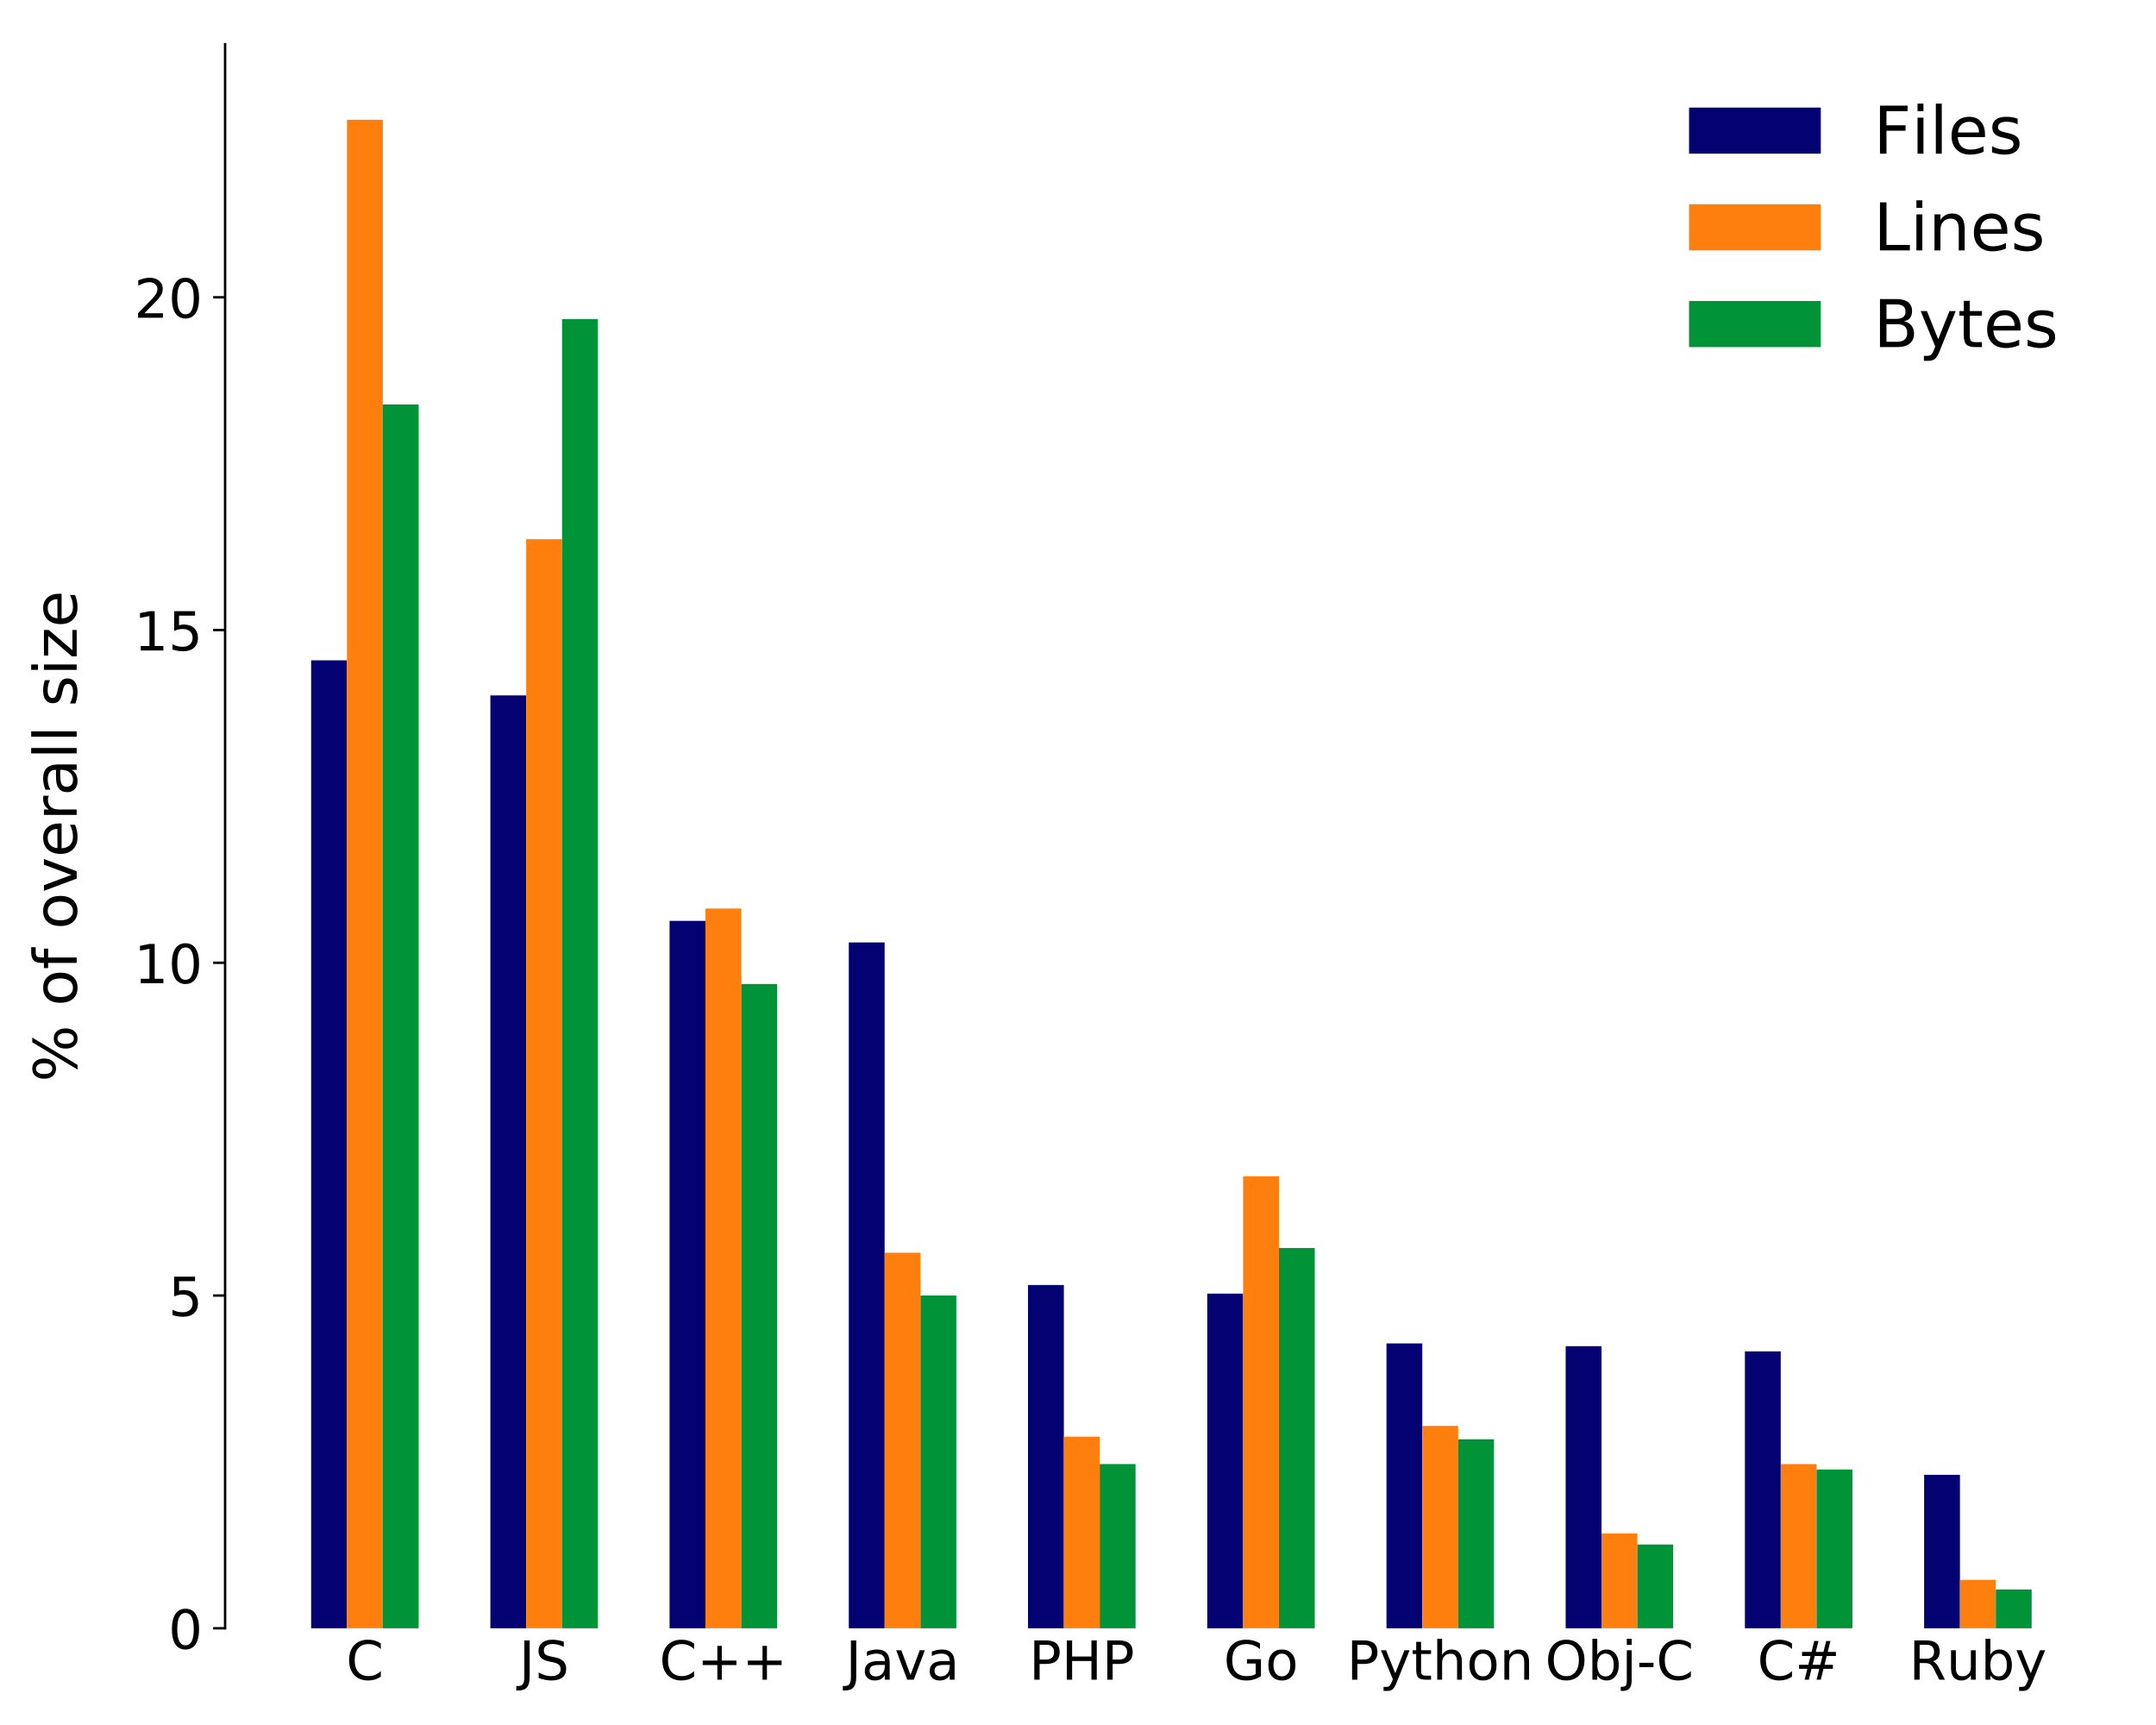 <svg xmlns="http://www.w3.org/2000/svg" xmlns:xlink="http://www.w3.org/1999/xlink" width="960" height="768" version="1.1" viewBox="0 0 720 576"><defs><style type="text/css">*{stroke-linecap:butt;stroke-linejoin:round}</style></defs><g id="figure_1"><g id="patch_1"><path d="M 0 576 L 720 576 L 720 0 L 0 0 z" style="fill:#fff"/></g><g id="axes_1"><g id="patch_2"><path d="M 75.175 543.7 L 707.2 543.7 L 707.2 14.8 L 75.175 14.8 z" style="fill:#fff"/></g><g id="patch_3"><path d="M 103.903 543.7 L 115.874 543.7 L 115.874 220.489 L 103.903 220.489 z" clip-path="url(#p2893c2d112)" style="fill:#040273"/></g><g id="patch_4"><path d="M 163.754 543.7 L 175.724 543.7 L 175.724 232.197 L 163.754 232.197 z" clip-path="url(#p2893c2d112)" style="fill:#040273"/></g><g id="patch_5"><path d="M 223.605 543.7 L 235.575 543.7 L 235.575 307.491 L 223.605 307.491 z" clip-path="url(#p2893c2d112)" style="fill:#040273"/></g><g id="patch_6"><path d="M 283.456 543.7 L 295.426 543.7 L 295.426 314.691 L 283.456 314.691 z" clip-path="url(#p2893c2d112)" style="fill:#040273"/></g><g id="patch_7"><path d="M 343.307 543.7 L 355.277 543.7 L 355.277 429.081 L 343.307 429.081 z" clip-path="url(#p2893c2d112)" style="fill:#040273"/></g><g id="patch_8"><path d="M 403.158 543.7 L 415.128 543.7 L 415.128 431.954 L 403.158 431.954 z" clip-path="url(#p2893c2d112)" style="fill:#040273"/></g><g id="patch_9"><path d="M 463.009 543.7 L 474.979 543.7 L 474.979 448.59 L 463.009 448.59 z" clip-path="url(#p2893c2d112)" style="fill:#040273"/></g><g id="patch_10"><path d="M 522.859 543.7 L 534.83 543.7 L 534.83 449.513 L 522.859 449.513 z" clip-path="url(#p2893c2d112)" style="fill:#040273"/></g><g id="patch_11"><path d="M 582.71 543.7 L 594.68 543.7 L 594.68 451.24 L 582.71 451.24 z" clip-path="url(#p2893c2d112)" style="fill:#040273"/></g><g id="patch_12"><path d="M 642.561 543.7 L 654.531 543.7 L 654.531 492.455 L 642.561 492.455 z" clip-path="url(#p2893c2d112)" style="fill:#040273"/></g><g id="patch_13"><path d="M 115.874 543.7 L 127.844 543.7 L 127.844 39.986 L 115.874 39.986 z" clip-path="url(#p2893c2d112)" style="fill:#ff7f0e"/></g><g id="patch_14"><path d="M 175.724 543.7 L 187.695 543.7 L 187.695 180.032 L 175.724 180.032 z" clip-path="url(#p2893c2d112)" style="fill:#ff7f0e"/></g><g id="patch_15"><path d="M 235.575 543.7 L 247.545 543.7 L 247.545 303.351 L 235.575 303.351 z" clip-path="url(#p2893c2d112)" style="fill:#ff7f0e"/></g><g id="patch_16"><path d="M 295.426 543.7 L 307.396 543.7 L 307.396 418.304 L 295.426 418.304 z" clip-path="url(#p2893c2d112)" style="fill:#ff7f0e"/></g><g id="patch_17"><path d="M 355.277 543.7 L 367.247 543.7 L 367.247 479.726 L 355.277 479.726 z" clip-path="url(#p2893c2d112)" style="fill:#ff7f0e"/></g><g id="patch_18"><path d="M 415.128 543.7 L 427.098 543.7 L 427.098 392.773 L 415.128 392.773 z" clip-path="url(#p2893c2d112)" style="fill:#ff7f0e"/></g><g id="patch_19"><path d="M 474.979 543.7 L 486.949 543.7 L 486.949 476.12 L 474.979 476.12 z" clip-path="url(#p2893c2d112)" style="fill:#ff7f0e"/></g><g id="patch_20"><path d="M 534.83 543.7 L 546.8 543.7 L 546.8 512.054 L 534.83 512.054 z" clip-path="url(#p2893c2d112)" style="fill:#ff7f0e"/></g><g id="patch_21"><path d="M 594.68 543.7 L 606.651 543.7 L 606.651 488.878 L 594.68 488.878 z" clip-path="url(#p2893c2d112)" style="fill:#ff7f0e"/></g><g id="patch_22"><path d="M 654.531 543.7 L 666.501 543.7 L 666.501 527.532 L 654.531 527.532 z" clip-path="url(#p2893c2d112)" style="fill:#ff7f0e"/></g><g id="patch_23"><path d="M 127.844 543.7 L 139.814 543.7 L 139.814 135.062 L 127.844 135.062 z" clip-path="url(#p2893c2d112)" style="fill:#009337"/></g><g id="patch_24"><path d="M 187.695 543.7 L 199.665 543.7 L 199.665 106.561 L 187.695 106.561 z" clip-path="url(#p2893c2d112)" style="fill:#009337"/></g><g id="patch_25"><path d="M 247.545 543.7 L 259.516 543.7 L 259.516 328.576 L 247.545 328.576 z" clip-path="url(#p2893c2d112)" style="fill:#009337"/></g><g id="patch_26"><path d="M 307.396 543.7 L 319.366 543.7 L 319.366 432.598 L 307.396 432.598 z" clip-path="url(#p2893c2d112)" style="fill:#009337"/></g><g id="patch_27"><path d="M 367.247 543.7 L 379.217 543.7 L 379.217 488.876 L 367.247 488.876 z" clip-path="url(#p2893c2d112)" style="fill:#009337"/></g><g id="patch_28"><path d="M 427.098 543.7 L 439.068 543.7 L 439.068 416.716 L 427.098 416.716 z" clip-path="url(#p2893c2d112)" style="fill:#009337"/></g><g id="patch_29"><path d="M 486.949 543.7 L 498.919 543.7 L 498.919 480.603 L 486.949 480.603 z" clip-path="url(#p2893c2d112)" style="fill:#009337"/></g><g id="patch_30"><path d="M 546.8 543.7 L 558.77 543.7 L 558.77 515.741 L 546.8 515.741 z" clip-path="url(#p2893c2d112)" style="fill:#009337"/></g><g id="patch_31"><path d="M 606.651 543.7 L 618.621 543.7 L 618.621 490.687 L 606.651 490.687 z" clip-path="url(#p2893c2d112)" style="fill:#009337"/></g><g id="patch_32"><path d="M 666.501 543.7 L 678.472 543.7 L 678.472 530.745 L 666.501 530.745 z" clip-path="url(#p2893c2d112)" style="fill:#009337"/></g><g id="matplotlib.axis_1"><g id="xtick_1"><g id="text_1"><defs><path id="DejaVuSans-43" d="M 64.406 67.281 L 64.406 56.891 Q 59.422 61.531 53.781 63.812 Q 48.141 66.109 41.797 66.109 Q 29.297 66.109 22.656 58.469 Q 16.016 50.828 16.016 36.375 Q 16.016 21.969 22.656 14.328 Q 29.297 6.688 41.797 6.688 Q 48.141 6.688 53.781 8.984 Q 59.422 11.281 64.406 15.922 L 64.406 5.609 Q 59.234 2.094 53.438 0.328 Q 47.656 -1.422 41.219 -1.422 Q 24.656 -1.422 15.125 8.703 Q 5.609 18.844 5.609 36.375 Q 5.609 53.953 15.125 64.078 Q 24.656 74.219 41.219 74.219 Q 47.75 74.219 53.531 72.484 Q 59.328 70.75 64.406 67.281 z"/></defs><g transform="translate(115.574 560.877)scale(0.18 -0.18)"><use xlink:href="#DejaVuSans-43"/></g></g></g><g id="xtick_2"><g id="text_2"><defs><path id="DejaVuSans-4a" d="M 9.812 72.906 L 19.672 72.906 L 19.672 5.078 Q 19.672 -8.109 14.672 -14.062 Q 9.672 -20.016 -1.422 -20.016 L -5.172 -20.016 L -5.172 -11.719 L -2.094 -11.719 Q 4.438 -11.719 7.125 -8.047 Q 9.812 -4.391 9.812 5.078 z"/><path id="DejaVuSans-53" d="M 53.516 70.516 L 53.516 60.891 Q 47.906 63.578 42.922 64.891 Q 37.938 66.219 33.297 66.219 Q 25.25 66.219 20.875 63.094 Q 16.5 59.969 16.5 54.203 Q 16.5 49.359 19.406 46.891 Q 22.312 44.438 30.422 42.922 L 36.375 41.703 Q 47.406 39.594 52.656 34.297 Q 57.906 29 57.906 20.125 Q 57.906 9.516 50.797 4.047 Q 43.703 -1.422 29.984 -1.422 Q 24.812 -1.422 18.969 -0.25 Q 13.141 0.922 6.891 3.219 L 6.891 13.375 Q 12.891 10.016 18.656 8.297 Q 24.422 6.594 29.984 6.594 Q 38.422 6.594 43.016 9.906 Q 47.609 13.234 47.609 19.391 Q 47.609 24.75 44.312 27.781 Q 41.016 30.812 33.5 32.328 L 27.484 33.5 Q 16.453 35.688 11.516 40.375 Q 6.594 45.062 6.594 53.422 Q 6.594 63.094 13.406 68.656 Q 20.219 74.219 32.172 74.219 Q 37.312 74.219 42.625 73.281 Q 47.953 72.359 53.516 70.516 z"/></defs><g transform="translate(173.341 560.877)scale(0.18 -0.18)"><use xlink:href="#DejaVuSans-4a"/><use x="29.492" xlink:href="#DejaVuSans-53"/></g></g></g><g id="xtick_3"><g id="text_3"><defs><path id="DejaVuSans-2b" d="M 46 62.703 L 46 35.5 L 73.188 35.5 L 73.188 27.203 L 46 27.203 L 46 0 L 37.797 0 L 37.797 27.203 L 10.594 27.203 L 10.594 35.5 L 37.797 35.5 L 37.797 62.703 z"/></defs><g transform="translate(220.192 560.877)scale(0.18 -0.18)"><use xlink:href="#DejaVuSans-43"/><use x="69.824" xlink:href="#DejaVuSans-2b"/><use x="153.613" xlink:href="#DejaVuSans-2b"/></g></g></g><g id="xtick_4"><g id="text_4"><defs><path id="DejaVuSans-61" d="M 34.281 27.484 Q 23.391 27.484 19.188 25 Q 14.984 22.516 14.984 16.5 Q 14.984 11.719 18.141 8.906 Q 21.297 6.109 26.703 6.109 Q 34.188 6.109 38.703 11.406 Q 43.219 16.703 43.219 25.484 L 43.219 27.484 z M 52.203 31.203 L 52.203 0 L 43.219 0 L 43.219 8.297 Q 40.141 3.328 35.547 0.953 Q 30.953 -1.422 24.312 -1.422 Q 15.922 -1.422 10.953 3.297 Q 6 8.016 6 15.922 Q 6 25.141 12.172 29.828 Q 18.359 34.516 30.609 34.516 L 43.219 34.516 L 43.219 35.406 Q 43.219 41.609 39.141 45 Q 35.062 48.391 27.688 48.391 Q 23 48.391 18.547 47.266 Q 14.109 46.141 10.016 43.891 L 10.016 52.203 Q 14.938 54.109 19.578 55.047 Q 24.219 56 28.609 56 Q 40.484 56 46.344 49.844 Q 52.203 43.703 52.203 31.203 z"/><path id="DejaVuSans-76" d="M 2.984 54.688 L 12.5 54.688 L 29.594 8.797 L 46.688 54.688 L 56.203 54.688 L 35.688 0 L 23.484 0 z"/></defs><g transform="translate(282.399 560.877)scale(0.18 -0.18)"><use xlink:href="#DejaVuSans-4a"/><use x="29.492" xlink:href="#DejaVuSans-61"/><use x="90.771" xlink:href="#DejaVuSans-76"/><use x="149.951" xlink:href="#DejaVuSans-61"/></g></g></g><g id="xtick_5"><g id="text_5"><defs><path id="DejaVuSans-50" d="M 19.672 64.797 L 19.672 37.406 L 32.078 37.406 Q 38.969 37.406 42.719 40.969 Q 46.484 44.531 46.484 51.125 Q 46.484 57.672 42.719 61.234 Q 38.969 64.797 32.078 64.797 z M 9.812 72.906 L 32.078 72.906 Q 44.344 72.906 50.609 67.359 Q 56.891 61.812 56.891 51.125 Q 56.891 40.328 50.609 34.812 Q 44.344 29.297 32.078 29.297 L 19.672 29.297 L 19.672 0 L 9.812 0 z"/><path id="DejaVuSans-48" d="M 9.812 72.906 L 19.672 72.906 L 19.672 43.016 L 55.516 43.016 L 55.516 72.906 L 65.375 72.906 L 65.375 0 L 55.516 0 L 55.516 34.719 L 19.672 34.719 L 19.672 0 L 9.812 0 z"/></defs><g transform="translate(343.64 560.877)scale(0.18 -0.18)"><use xlink:href="#DejaVuSans-50"/><use x="60.303" xlink:href="#DejaVuSans-48"/><use x="135.498" xlink:href="#DejaVuSans-50"/></g></g></g><g id="xtick_6"><g id="text_6"><defs><path id="DejaVuSans-47" d="M 59.516 10.406 L 59.516 29.984 L 43.406 29.984 L 43.406 38.094 L 69.281 38.094 L 69.281 6.781 Q 63.578 2.734 56.688 0.656 Q 49.812 -1.422 42 -1.422 Q 24.906 -1.422 15.25 8.562 Q 5.609 18.562 5.609 36.375 Q 5.609 54.25 15.25 64.234 Q 24.906 74.219 42 74.219 Q 49.125 74.219 55.547 72.453 Q 61.969 70.703 67.391 67.281 L 67.391 56.781 Q 61.922 61.422 55.766 63.766 Q 49.609 66.109 42.828 66.109 Q 29.438 66.109 22.719 58.641 Q 16.016 51.172 16.016 36.375 Q 16.016 21.625 22.719 14.156 Q 29.438 6.688 42.828 6.688 Q 48.047 6.688 52.141 7.594 Q 56.25 8.5 59.516 10.406 z"/><path id="DejaVuSans-6f" d="M 30.609 48.391 Q 23.391 48.391 19.188 42.75 Q 14.984 37.109 14.984 27.297 Q 14.984 17.484 19.156 11.844 Q 23.344 6.203 30.609 6.203 Q 37.797 6.203 41.984 11.859 Q 46.188 17.531 46.188 27.297 Q 46.188 37.016 41.984 42.703 Q 37.797 48.391 30.609 48.391 z M 30.609 56 Q 42.328 56 49.016 48.375 Q 55.719 40.766 55.719 27.297 Q 55.719 13.875 49.016 6.219 Q 42.328 -1.422 30.609 -1.422 Q 18.844 -1.422 12.172 6.219 Q 5.516 13.875 5.516 27.297 Q 5.516 40.766 12.172 48.375 Q 18.844 56 30.609 56 z"/></defs><g transform="translate(408.632 560.877)scale(0.18 -0.18)"><use xlink:href="#DejaVuSans-47"/><use x="77.49" xlink:href="#DejaVuSans-6f"/></g></g></g><g id="xtick_7"><g id="text_7"><defs><path id="DejaVuSans-79" d="M 32.172 -5.078 Q 28.375 -14.844 24.75 -17.812 Q 21.141 -20.797 15.094 -20.797 L 7.906 -20.797 L 7.906 -13.281 L 13.188 -13.281 Q 16.891 -13.281 18.938 -11.516 Q 21 -9.766 23.484 -3.219 L 25.094 0.875 L 2.984 54.688 L 12.5 54.688 L 29.594 11.922 L 46.688 54.688 L 56.203 54.688 z"/><path id="DejaVuSans-74" d="M 18.312 70.219 L 18.312 54.688 L 36.812 54.688 L 36.812 47.703 L 18.312 47.703 L 18.312 18.016 Q 18.312 11.328 20.141 9.422 Q 21.969 7.516 27.594 7.516 L 36.812 7.516 L 36.812 0 L 27.594 0 Q 17.188 0 13.234 3.875 Q 9.281 7.766 9.281 18.016 L 9.281 47.703 L 2.688 47.703 L 2.688 54.688 L 9.281 54.688 L 9.281 70.219 z"/><path id="DejaVuSans-68" d="M 54.891 33.016 L 54.891 0 L 45.906 0 L 45.906 32.719 Q 45.906 40.484 42.875 44.328 Q 39.844 48.188 33.797 48.188 Q 26.516 48.188 22.312 43.547 Q 18.109 38.922 18.109 30.906 L 18.109 0 L 9.078 0 L 9.078 75.984 L 18.109 75.984 L 18.109 46.188 Q 21.344 51.125 25.703 53.562 Q 30.078 56 35.797 56 Q 45.219 56 50.047 50.172 Q 54.891 44.344 54.891 33.016 z"/><path id="DejaVuSans-6e" d="M 54.891 33.016 L 54.891 0 L 45.906 0 L 45.906 32.719 Q 45.906 40.484 42.875 44.328 Q 39.844 48.188 33.797 48.188 Q 26.516 48.188 22.312 43.547 Q 18.109 38.922 18.109 30.906 L 18.109 0 L 9.078 0 L 9.078 54.688 L 18.109 54.688 L 18.109 46.188 Q 21.344 51.125 25.703 53.562 Q 30.078 56 35.797 56 Q 45.219 56 50.047 50.172 Q 54.891 44.344 54.891 33.016 z"/></defs><g transform="translate(449.768 560.877)scale(0.18 -0.18)"><use xlink:href="#DejaVuSans-50"/><use x="60.303" xlink:href="#DejaVuSans-79"/><use x="119.482" xlink:href="#DejaVuSans-74"/><use x="158.691" xlink:href="#DejaVuSans-68"/><use x="222.07" xlink:href="#DejaVuSans-6f"/><use x="283.252" xlink:href="#DejaVuSans-6e"/></g></g></g><g id="xtick_8"><g id="text_8"><defs><path id="DejaVuSans-4f" d="M 39.406 66.219 Q 28.656 66.219 22.328 58.203 Q 16.016 50.203 16.016 36.375 Q 16.016 22.609 22.328 14.594 Q 28.656 6.594 39.406 6.594 Q 50.141 6.594 56.422 14.594 Q 62.703 22.609 62.703 36.375 Q 62.703 50.203 56.422 58.203 Q 50.141 66.219 39.406 66.219 z M 39.406 74.219 Q 54.734 74.219 63.906 63.938 Q 73.094 53.656 73.094 36.375 Q 73.094 19.141 63.906 8.859 Q 54.734 -1.422 39.406 -1.422 Q 24.031 -1.422 14.812 8.828 Q 5.609 19.094 5.609 36.375 Q 5.609 53.656 14.812 63.938 Q 24.031 74.219 39.406 74.219 z"/><path id="DejaVuSans-62" d="M 48.688 27.297 Q 48.688 37.203 44.609 42.844 Q 40.531 48.484 33.406 48.484 Q 26.266 48.484 22.188 42.844 Q 18.109 37.203 18.109 27.297 Q 18.109 17.391 22.188 11.75 Q 26.266 6.109 33.406 6.109 Q 40.531 6.109 44.609 11.75 Q 48.688 17.391 48.688 27.297 z M 18.109 46.391 Q 20.953 51.266 25.266 53.625 Q 29.594 56 35.594 56 Q 45.562 56 51.781 48.094 Q 58.016 40.188 58.016 27.297 Q 58.016 14.406 51.781 6.484 Q 45.562 -1.422 35.594 -1.422 Q 29.594 -1.422 25.266 0.953 Q 20.953 3.328 18.109 8.203 L 18.109 0 L 9.078 0 L 9.078 75.984 L 18.109 75.984 z"/><path id="DejaVuSans-6a" d="M 9.422 54.688 L 18.406 54.688 L 18.406 -0.984 Q 18.406 -11.422 14.422 -16.109 Q 10.453 -20.797 1.609 -20.797 L -1.812 -20.797 L -1.812 -13.188 L 0.594 -13.188 Q 5.719 -13.188 7.562 -10.812 Q 9.422 -8.453 9.422 -0.984 z M 9.422 75.984 L 18.406 75.984 L 18.406 64.594 L 9.422 64.594 z"/><path id="DejaVuSans-2d" d="M 4.891 31.391 L 31.203 31.391 L 31.203 23.391 L 4.891 23.391 z"/></defs><g transform="translate(515.984 560.877)scale(0.18 -0.18)"><use xlink:href="#DejaVuSans-4f"/><use x="78.711" xlink:href="#DejaVuSans-62"/><use x="142.188" xlink:href="#DejaVuSans-6a"/><use x="169.971" xlink:href="#DejaVuSans-2d"/><use x="206.055" xlink:href="#DejaVuSans-43"/></g></g></g><g id="xtick_9"><g id="text_9"><defs><path id="DejaVuSans-23" d="M 51.125 44 L 36.922 44 L 32.812 27.688 L 47.125 27.688 z M 43.797 71.781 L 38.719 51.516 L 52.984 51.516 L 58.109 71.781 L 65.922 71.781 L 60.891 51.516 L 76.125 51.516 L 76.125 44 L 58.984 44 L 54.984 27.688 L 70.516 27.688 L 70.516 20.219 L 53.078 20.219 L 48 0 L 40.188 0 L 45.219 20.219 L 30.906 20.219 L 25.875 0 L 18.016 0 L 23.094 20.219 L 7.719 20.219 L 7.719 27.688 L 24.906 27.688 L 29 44 L 13.281 44 L 13.281 51.516 L 30.906 51.516 L 35.891 71.781 z"/></defs><g transform="translate(586.839 560.877)scale(0.18 -0.18)"><use xlink:href="#DejaVuSans-43"/><use x="69.824" xlink:href="#DejaVuSans-23"/></g></g></g><g id="xtick_10"><g id="text_10"><defs><path id="DejaVuSans-52" d="M 44.391 34.188 Q 47.562 33.109 50.562 29.594 Q 53.562 26.078 56.594 19.922 L 66.609 0 L 56 0 L 46.688 18.703 Q 43.062 26.031 39.672 28.422 Q 36.281 30.812 30.422 30.812 L 19.672 30.812 L 19.672 0 L 9.812 0 L 9.812 72.906 L 32.078 72.906 Q 44.578 72.906 50.734 67.672 Q 56.891 62.453 56.891 51.906 Q 56.891 45.016 53.688 40.469 Q 50.484 35.938 44.391 34.188 z M 19.672 64.797 L 19.672 38.922 L 32.078 38.922 Q 39.203 38.922 42.844 42.219 Q 46.484 45.516 46.484 51.906 Q 46.484 58.297 42.844 61.547 Q 39.203 64.797 32.078 64.797 z"/><path id="DejaVuSans-75" d="M 8.5 21.578 L 8.5 54.688 L 17.484 54.688 L 17.484 21.922 Q 17.484 14.156 20.5 10.266 Q 23.531 6.391 29.594 6.391 Q 36.859 6.391 41.078 11.031 Q 45.312 15.672 45.312 23.688 L 45.312 54.688 L 54.297 54.688 L 54.297 0 L 45.312 0 L 45.312 8.406 Q 42.047 3.422 37.719 1 Q 33.406 -1.422 27.688 -1.422 Q 18.266 -1.422 13.375 4.438 Q 8.5 10.297 8.5 21.578 z M 31.109 56 z"/></defs><g transform="translate(637.524 560.877)scale(0.18 -0.18)"><use xlink:href="#DejaVuSans-52"/><use x="69.42" xlink:href="#DejaVuSans-75"/><use x="132.799" xlink:href="#DejaVuSans-62"/><use x="196.275" xlink:href="#DejaVuSans-79"/></g></g></g></g><g id="matplotlib.axis_2"><g id="ytick_1"><g id="line2d_11"><defs><path id="m68a2a3d1c8" d="M 0 0 L -4 0" style="stroke:#000;stroke-width:.8"/></defs><g><use style="stroke:#000;stroke-width:.8" x="75.175" y="543.7" xlink:href="#m68a2a3d1c8"/></g></g><g id="text_11"><defs><path id="DejaVuSans-30" d="M 31.781 66.406 Q 24.172 66.406 20.328 58.906 Q 16.5 51.422 16.5 36.375 Q 16.5 21.391 20.328 13.891 Q 24.172 6.391 31.781 6.391 Q 39.453 6.391 43.281 13.891 Q 47.125 21.391 47.125 36.375 Q 47.125 51.422 43.281 58.906 Q 39.453 66.406 31.781 66.406 z M 31.781 74.219 Q 44.047 74.219 50.516 64.516 Q 56.984 54.828 56.984 36.375 Q 56.984 17.969 50.516 8.266 Q 44.047 -1.422 31.781 -1.422 Q 19.531 -1.422 13.062 8.266 Q 6.594 17.969 6.594 36.375 Q 6.594 54.828 13.062 64.516 Q 19.531 74.219 31.781 74.219 z"/></defs><g transform="translate(56.222 550.539)scale(0.18 -0.18)"><use xlink:href="#DejaVuSans-30"/></g></g></g><g id="ytick_2"><g id="line2d_12"><g><use style="stroke:#000;stroke-width:.8" x="75.175" y="432.59" xlink:href="#m68a2a3d1c8"/></g></g><g id="text_12"><defs><path id="DejaVuSans-35" d="M 10.797 72.906 L 49.516 72.906 L 49.516 64.594 L 19.828 64.594 L 19.828 46.734 Q 21.969 47.469 24.109 47.828 Q 26.266 48.188 28.422 48.188 Q 40.625 48.188 47.75 41.5 Q 54.891 34.812 54.891 23.391 Q 54.891 11.625 47.562 5.094 Q 40.234 -1.422 26.906 -1.422 Q 22.312 -1.422 17.547 -0.641 Q 12.797 0.141 7.719 1.703 L 7.719 11.625 Q 12.109 9.234 16.797 8.062 Q 21.484 6.891 26.703 6.891 Q 35.156 6.891 40.078 11.328 Q 45.016 15.766 45.016 23.391 Q 45.016 31 40.078 35.438 Q 35.156 39.891 26.703 39.891 Q 22.75 39.891 18.812 39.016 Q 14.891 38.141 10.797 36.281 z"/></defs><g transform="translate(56.222 439.429)scale(0.18 -0.18)"><use xlink:href="#DejaVuSans-35"/></g></g></g><g id="ytick_3"><g id="line2d_13"><g><use style="stroke:#000;stroke-width:.8" x="75.175" y="321.48" xlink:href="#m68a2a3d1c8"/></g></g><g id="text_13"><defs><path id="DejaVuSans-31" d="M 12.406 8.297 L 28.516 8.297 L 28.516 63.922 L 10.984 60.406 L 10.984 69.391 L 28.422 72.906 L 38.281 72.906 L 38.281 8.297 L 54.391 8.297 L 54.391 0 L 12.406 0 z"/></defs><g transform="translate(44.77 328.319)scale(0.18 -0.18)"><use xlink:href="#DejaVuSans-31"/><use x="63.623" xlink:href="#DejaVuSans-30"/></g></g></g><g id="ytick_4"><g id="line2d_14"><g><use style="stroke:#000;stroke-width:.8" x="75.175" y="210.37" xlink:href="#m68a2a3d1c8"/></g></g><g id="text_14"><g transform="translate(44.77 217.209)scale(0.18 -0.18)"><use xlink:href="#DejaVuSans-31"/><use x="63.623" xlink:href="#DejaVuSans-35"/></g></g></g><g id="ytick_5"><g id="line2d_15"><g><use style="stroke:#000;stroke-width:.8" x="75.175" y="99.26" xlink:href="#m68a2a3d1c8"/></g></g><g id="text_15"><defs><path id="DejaVuSans-32" d="M 19.188 8.297 L 53.609 8.297 L 53.609 0 L 7.328 0 L 7.328 8.297 Q 12.938 14.109 22.625 23.891 Q 32.328 33.688 34.812 36.531 Q 39.547 41.844 41.422 45.531 Q 43.312 49.219 43.312 52.781 Q 43.312 58.594 39.234 62.25 Q 35.156 65.922 28.609 65.922 Q 23.969 65.922 18.812 64.312 Q 13.672 62.703 7.812 59.422 L 7.812 69.391 Q 13.766 71.781 18.938 73 Q 24.125 74.219 28.422 74.219 Q 39.75 74.219 46.484 68.547 Q 53.219 62.891 53.219 53.422 Q 53.219 48.922 51.531 44.891 Q 49.859 40.875 45.406 35.406 Q 44.188 33.984 37.641 27.219 Q 31.109 20.453 19.188 8.297 z"/></defs><g transform="translate(44.77 106.099)scale(0.18 -0.18)"><use xlink:href="#DejaVuSans-32"/><use x="63.623" xlink:href="#DejaVuSans-30"/></g></g></g><g id="text_16"><defs><path id="DejaVuSans-25" d="M 72.703 32.078 Q 68.453 32.078 66.031 28.469 Q 63.625 24.859 63.625 18.406 Q 63.625 12.062 66.031 8.422 Q 68.453 4.781 72.703 4.781 Q 76.859 4.781 79.266 8.422 Q 81.688 12.062 81.688 18.406 Q 81.688 24.812 79.266 28.438 Q 76.859 32.078 72.703 32.078 z M 72.703 38.281 Q 80.422 38.281 84.953 32.906 Q 89.5 27.547 89.5 18.406 Q 89.5 9.281 84.938 3.922 Q 80.375 -1.422 72.703 -1.422 Q 64.891 -1.422 60.344 3.922 Q 55.812 9.281 55.812 18.406 Q 55.812 27.594 60.375 32.938 Q 64.938 38.281 72.703 38.281 z M 22.312 68.016 Q 18.109 68.016 15.688 64.375 Q 13.281 60.75 13.281 54.391 Q 13.281 47.953 15.672 44.328 Q 18.062 40.719 22.312 40.719 Q 26.562 40.719 28.969 44.328 Q 31.391 47.953 31.391 54.391 Q 31.391 60.688 28.953 64.344 Q 26.516 68.016 22.312 68.016 z M 66.406 74.219 L 74.219 74.219 L 28.609 -1.422 L 20.797 -1.422 z M 22.312 74.219 Q 30.031 74.219 34.609 68.875 Q 39.203 63.531 39.203 54.391 Q 39.203 45.172 34.641 39.844 Q 30.078 34.516 22.312 34.516 Q 14.547 34.516 10.031 39.859 Q 5.516 45.219 5.516 54.391 Q 5.516 63.484 10.047 68.844 Q 14.594 74.219 22.312 74.219 z"/><path id="DejaVuSans-20"/><path id="DejaVuSans-66" d="M 37.109 75.984 L 37.109 68.5 L 28.516 68.5 Q 23.688 68.5 21.797 66.547 Q 19.922 64.594 19.922 59.516 L 19.922 54.688 L 34.719 54.688 L 34.719 47.703 L 19.922 47.703 L 19.922 0 L 10.891 0 L 10.891 47.703 L 2.297 47.703 L 2.297 54.688 L 10.891 54.688 L 10.891 58.5 Q 10.891 67.625 15.141 71.797 Q 19.391 75.984 28.609 75.984 z"/><path id="DejaVuSans-65" d="M 56.203 29.594 L 56.203 25.203 L 14.891 25.203 Q 15.484 15.922 20.484 11.062 Q 25.484 6.203 34.422 6.203 Q 39.594 6.203 44.453 7.469 Q 49.312 8.734 54.109 11.281 L 54.109 2.781 Q 49.266 0.734 44.188 -0.344 Q 39.109 -1.422 33.891 -1.422 Q 20.797 -1.422 13.156 6.188 Q 5.516 13.812 5.516 26.812 Q 5.516 40.234 12.766 48.109 Q 20.016 56 32.328 56 Q 43.359 56 49.781 48.891 Q 56.203 41.797 56.203 29.594 z M 47.219 32.234 Q 47.125 39.594 43.094 43.984 Q 39.062 48.391 32.422 48.391 Q 24.906 48.391 20.391 44.141 Q 15.875 39.891 15.188 32.172 z"/><path id="DejaVuSans-72" d="M 41.109 46.297 Q 39.594 47.172 37.812 47.578 Q 36.031 48 33.891 48 Q 26.266 48 22.188 43.047 Q 18.109 38.094 18.109 28.812 L 18.109 0 L 9.078 0 L 9.078 54.688 L 18.109 54.688 L 18.109 46.188 Q 20.953 51.172 25.484 53.578 Q 30.031 56 36.531 56 Q 37.453 56 38.578 55.875 Q 39.703 55.766 41.062 55.516 z"/><path id="DejaVuSans-6c" d="M 9.422 75.984 L 18.406 75.984 L 18.406 0 L 9.422 0 z"/><path id="DejaVuSans-73" d="M 44.281 53.078 L 44.281 44.578 Q 40.484 46.531 36.375 47.5 Q 32.281 48.484 27.875 48.484 Q 21.188 48.484 17.844 46.438 Q 14.5 44.391 14.5 40.281 Q 14.5 37.156 16.891 35.375 Q 19.281 33.594 26.516 31.984 L 29.594 31.297 Q 39.156 29.25 43.188 25.516 Q 47.219 21.781 47.219 15.094 Q 47.219 7.469 41.188 3.016 Q 35.156 -1.422 24.609 -1.422 Q 20.219 -1.422 15.453 -0.562 Q 10.688 0.297 5.422 2 L 5.422 11.281 Q 10.406 8.688 15.234 7.391 Q 20.062 6.109 24.812 6.109 Q 31.156 6.109 34.562 8.281 Q 37.984 10.453 37.984 14.406 Q 37.984 18.062 35.516 20.016 Q 33.062 21.969 24.703 23.781 L 21.578 24.516 Q 13.234 26.266 9.516 29.906 Q 5.812 33.547 5.812 39.891 Q 5.812 47.609 11.281 51.797 Q 16.75 56 26.812 56 Q 31.781 56 36.172 55.266 Q 40.578 54.547 44.281 53.078 z"/><path id="DejaVuSans-69" d="M 9.422 54.688 L 18.406 54.688 L 18.406 0 L 9.422 0 z M 9.422 75.984 L 18.406 75.984 L 18.406 64.594 L 9.422 64.594 z"/><path id="DejaVuSans-7a" d="M 5.516 54.688 L 48.188 54.688 L 48.188 46.484 L 14.406 7.172 L 48.188 7.172 L 48.188 0 L 4.297 0 L 4.297 8.203 L 38.094 47.516 L 5.516 47.516 z"/></defs><g transform="translate(25.611 361.3)rotate(-90)scale(0.2 -0.2)"><use xlink:href="#DejaVuSans-25"/><use x="95.02" xlink:href="#DejaVuSans-20"/><use x="126.807" xlink:href="#DejaVuSans-6f"/><use x="187.988" xlink:href="#DejaVuSans-66"/><use x="223.193" xlink:href="#DejaVuSans-20"/><use x="254.98" xlink:href="#DejaVuSans-6f"/><use x="316.162" xlink:href="#DejaVuSans-76"/><use x="375.342" xlink:href="#DejaVuSans-65"/><use x="436.865" xlink:href="#DejaVuSans-72"/><use x="477.979" xlink:href="#DejaVuSans-61"/><use x="539.258" xlink:href="#DejaVuSans-6c"/><use x="567.041" xlink:href="#DejaVuSans-6c"/><use x="594.824" xlink:href="#DejaVuSans-20"/><use x="626.611" xlink:href="#DejaVuSans-73"/><use x="678.711" xlink:href="#DejaVuSans-69"/><use x="706.494" xlink:href="#DejaVuSans-7a"/><use x="758.984" xlink:href="#DejaVuSans-65"/></g></g></g><g id="patch_33"><path d="M 75.175 543.7 L 75.175 14.8" style="fill:none;stroke:#000;stroke-linecap:square;stroke-linejoin:miter;stroke-width:.8"/></g><g id="legend_1"><g id="patch_34"><path d="M 559.663 129.276 L 691.8 129.276 Q 696.2 129.276 696.2 124.876 L 696.2 30.2 Q 696.2 25.8 691.8 25.8 L 559.663 25.8 Q 555.263 25.8 555.263 30.2 L 555.263 124.876 Q 555.263 129.276 559.663 129.276 z" style="fill:#fff;opacity:.8"/></g><g id="patch_35"><path d="M 564.062 51.317 L 608.062 51.317 L 608.062 35.917 L 564.062 35.917 z" style="fill:#040273"/></g><g id="text_17"><defs><path id="DejaVuSans-46" d="M 9.812 72.906 L 51.703 72.906 L 51.703 64.594 L 19.672 64.594 L 19.672 43.109 L 48.578 43.109 L 48.578 34.812 L 19.672 34.812 L 19.672 0 L 9.812 0 z"/></defs><g transform="translate(625.663 51.317)scale(0.22 -0.22)"><use xlink:href="#DejaVuSans-46"/><use x="57.41" xlink:href="#DejaVuSans-69"/><use x="85.193" xlink:href="#DejaVuSans-6c"/><use x="112.977" xlink:href="#DejaVuSans-65"/><use x="174.5" xlink:href="#DejaVuSans-73"/></g></g><g id="patch_36"><path d="M 564.062 83.608 L 608.062 83.608 L 608.062 68.208 L 564.062 68.208 z" style="fill:#ff7f0e"/></g><g id="text_18"><defs><path id="DejaVuSans-4c" d="M 9.812 72.906 L 19.672 72.906 L 19.672 8.297 L 55.172 8.297 L 55.172 0 L 9.812 0 z"/></defs><g transform="translate(625.663 83.608)scale(0.22 -0.22)"><use xlink:href="#DejaVuSans-4c"/><use x="55.713" xlink:href="#DejaVuSans-69"/><use x="83.496" xlink:href="#DejaVuSans-6e"/><use x="146.875" xlink:href="#DejaVuSans-65"/><use x="208.398" xlink:href="#DejaVuSans-73"/></g></g><g id="patch_37"><path d="M 564.062 115.9 L 608.062 115.9 L 608.062 100.5 L 564.062 100.5 z" style="fill:#009337"/></g><g id="text_19"><defs><path id="DejaVuSans-42" d="M 19.672 34.812 L 19.672 8.109 L 35.5 8.109 Q 43.453 8.109 47.281 11.406 Q 51.125 14.703 51.125 21.484 Q 51.125 28.328 47.281 31.562 Q 43.453 34.812 35.5 34.812 z M 19.672 64.797 L 19.672 42.828 L 34.281 42.828 Q 41.5 42.828 45.031 45.531 Q 48.578 48.25 48.578 53.812 Q 48.578 59.328 45.031 62.062 Q 41.5 64.797 34.281 64.797 z M 9.812 72.906 L 35.016 72.906 Q 46.297 72.906 52.391 68.219 Q 58.5 63.531 58.5 54.891 Q 58.5 48.188 55.375 44.234 Q 52.25 40.281 46.188 39.312 Q 53.469 37.75 57.5 32.781 Q 61.531 27.828 61.531 20.406 Q 61.531 10.641 54.891 5.312 Q 48.25 0 35.984 0 L 9.812 0 z"/></defs><g transform="translate(625.663 115.9)scale(0.22 -0.22)"><use xlink:href="#DejaVuSans-42"/><use x="68.604" xlink:href="#DejaVuSans-79"/><use x="127.783" xlink:href="#DejaVuSans-74"/><use x="166.992" xlink:href="#DejaVuSans-65"/><use x="228.516" xlink:href="#DejaVuSans-73"/></g></g></g></g></g><defs><clipPath id="p2893c2d112"><rect width="632.025" height="528.9" x="75.175" y="14.8"/></clipPath></defs></svg>